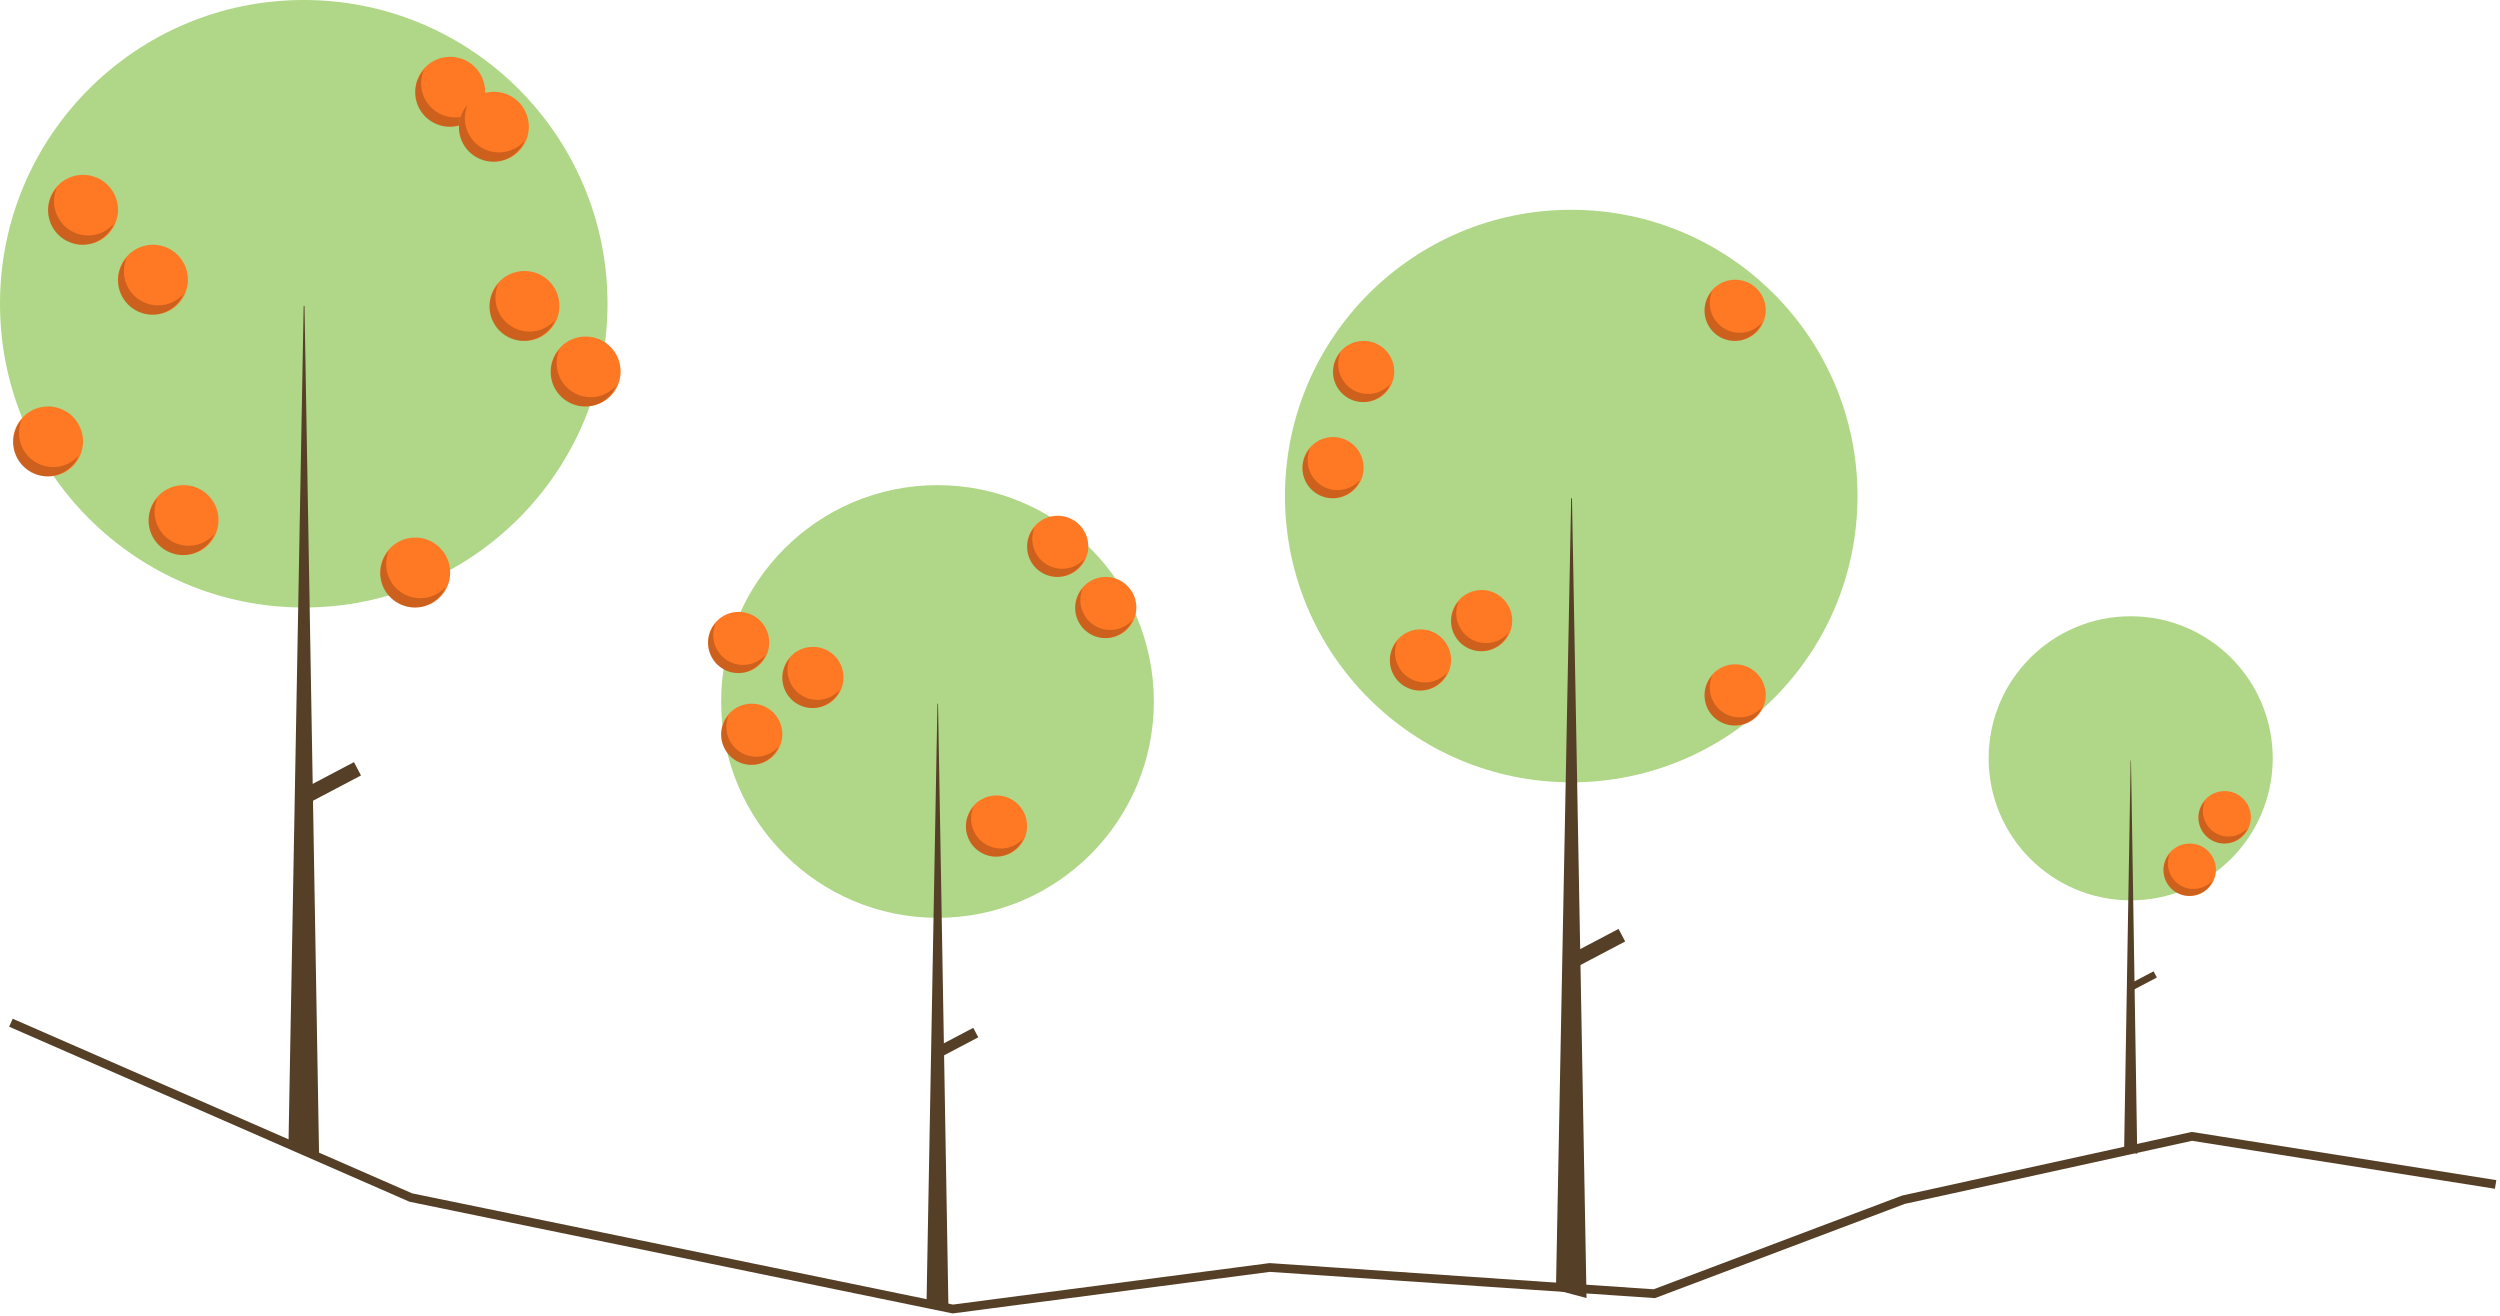 <svg width="572" height="301" viewBox="0 0 572 301" fill="none" xmlns="http://www.w3.org/2000/svg">
<path d="M69.5 139C107.884 139 139 107.884 139 69.5C139 31.116 107.884 0 69.5 0C31.116 0 0 31.116 0 69.5C0 107.884 31.116 139 69.5 139Z" fill="#AFD787"/>
<path d="M359.5 179C395.675 179 425 149.675 425 113.5C425 77.325 395.675 48 359.5 48C323.325 48 294 77.325 294 113.5C294 149.675 323.325 179 359.5 179Z" fill="#AFD787"/>
<path d="M214.5 210C241.838 210 264 187.838 264 160.5C264 133.162 241.838 111 214.5 111C187.162 111 165 133.162 165 160.5C165 187.838 187.162 210 214.5 210Z" fill="#AFD787"/>
<path d="M487.5 206C505.449 206 520 191.449 520 173.5C520 155.551 505.449 141 487.5 141C469.551 141 455 155.551 455 173.5C455 191.449 469.551 206 487.5 206Z" fill="#AFD787"/>
<path d="M73 264L66 262.005L66.014 261.241L68.112 145.404L68.216 139.628L68.22 139.459L68.585 119.222L69.117 89.888V89.884L69.478 70H69.67L70.039 91.541L70.52 119.578L70.863 139.474V139.621L70.878 140.44V140.444L71.543 179.224L71.612 183.078L72.986 263.228L73 264Z" fill="#553F26"/>
<path d="M363 297L356 295.118L356.014 294.397L358.112 185.128L358.216 179.68L358.22 179.521L358.585 160.431L359.117 132.76V132.757L359.478 114H359.67L360.039 134.32L360.52 160.767L360.863 179.534V179.673L360.878 180.446V180.449L361.543 217.031L361.612 220.666L362.986 296.272L363 297Z" fill="#553F26"/>
<path d="M217 299L212 297.581L212.01 297.037L213.508 214.638L213.583 210.529L213.586 210.409L213.847 196.014L214.226 175.147V175.144L214.485 161H214.621L214.885 176.323L215.228 196.267L215.474 210.419V210.524L215.484 211.107V211.109L215.959 238.695L216.008 241.437L216.99 298.451L217 299Z" fill="#553F26"/>
<path d="M489 264L486 263.074L486.006 262.72L486.905 208.981L486.95 206.302L486.951 206.223L487.108 196.835L487.336 183.226V183.225L487.491 174H487.573L487.731 183.993L487.937 197L488.084 206.23V206.298L488.09 206.678V206.68L488.376 224.671L488.405 226.459L488.994 263.642L489 264Z" fill="#553F26"/>
<path d="M80.988 174.373L69.465 180.442L71.071 183.493L82.594 177.424L80.988 174.373Z" fill="#553F26"/>
<path d="M370.327 212.531L359.467 218.251L360.98 221.127L371.84 215.407L370.327 212.531Z" fill="#553F26"/>
<path d="M222.682 235.165L214.475 239.487L215.619 241.661L223.826 237.338L222.682 235.165Z" fill="#553F26"/>
<path d="M492.739 222.236L487.369 225.064L488.117 226.485L493.487 223.657L492.739 222.236Z" fill="#553F26"/>
<path d="M2.5 234L94 274L218 299.5L290.5 290L378.5 296L435.5 274.5L501.5 260L571 271" stroke="#553F26" stroke-width="2"/>
<circle cx="19" cy="48" r="8" fill="#FF7823"/>
<path opacity="0.2" d="M12.982 43C11.285 46.964 13.127 51.551 17.095 53.245C18.6 53.888 20.27 54.042 21.867 53.686C23.465 53.33 24.911 52.482 26 51.26C24.304 55.224 19.712 57.064 15.744 55.37C11.777 53.675 9.935 49.089 11.631 45.125C11.963 44.348 12.419 43.63 12.982 43Z" fill="black"/>
<circle cx="103" cy="21" r="8" fill="#FF7823"/>
<path opacity="0.2" d="M96.982 16C95.285 19.964 97.127 24.551 101.095 26.245C102.6 26.888 104.27 27.043 105.868 26.686C107.465 26.33 108.911 25.482 110 24.26C108.304 28.224 103.712 30.064 99.744 28.37C95.776 26.675 93.935 22.088 95.631 18.125C95.963 17.348 96.419 16.631 96.982 16Z" fill="black"/>
<circle cx="11" cy="101" r="8" fill="#FF7823"/>
<path opacity="0.2" d="M4.982 96C3.285 99.964 5.127 104.551 9.095 106.245C10.6 106.888 12.27 107.042 13.867 106.686C15.465 106.33 16.911 105.482 18 104.26C16.304 108.224 11.712 110.064 7.744 108.37C3.776 106.675 1.935 102.089 3.631 98.125C3.963 97.348 4.419 96.63 4.982 96Z" fill="black"/>
<circle cx="134" cy="85" r="8" fill="#FF7823"/>
<path opacity="0.2" d="M127.982 80C126.285 83.964 128.127 88.551 132.095 90.245C133.6 90.888 135.27 91.043 136.868 90.686C138.465 90.33 139.911 89.482 141 88.26C139.304 92.224 134.712 94.064 130.744 92.37C126.776 90.675 124.935 86.088 126.631 82.125C126.963 81.348 127.419 80.63 127.982 80Z" fill="black"/>
<circle cx="42" cy="119" r="8" fill="#FF7823"/>
<path opacity="0.2" d="M35.982 114C34.285 117.964 36.127 122.551 40.095 124.245C41.6 124.888 43.27 125.042 44.867 124.686C46.465 124.33 47.911 123.482 49 122.26C47.304 126.224 42.712 128.064 38.744 126.37C34.776 124.675 32.935 120.089 34.631 116.125C34.963 115.348 35.419 114.631 35.982 114Z" fill="black"/>
<circle cx="120" cy="70" r="8" fill="#FF7823"/>
<path opacity="0.2" d="M113.982 65C112.285 68.964 114.127 73.551 118.095 75.245C119.6 75.888 121.27 76.043 122.868 75.686C124.465 75.33 125.911 74.482 127 73.26C125.304 77.224 120.712 79.064 116.744 77.37C112.776 75.675 110.935 71.088 112.631 67.125C112.963 66.348 113.419 65.63 113.982 65Z" fill="black"/>
<circle cx="253" cy="139" r="7" fill="#FF7823"/>
<path opacity="0.2" d="M247.734 134.625C246.25 138.093 247.861 142.107 251.333 143.59C252.65 144.152 254.111 144.287 255.509 143.976C256.907 143.664 258.172 142.921 259.125 141.853C257.641 145.321 253.623 146.931 250.151 145.449C246.679 143.966 245.068 139.952 246.552 136.484C246.843 135.805 247.242 135.177 247.734 134.625Z" fill="black"/>
<circle cx="397" cy="71" r="7" fill="#FF7823"/>
<path opacity="0.2" d="M391.734 66.625C390.25 70.093 391.861 74.107 395.333 75.59C396.65 76.152 398.111 76.287 399.509 75.975C400.907 75.664 402.172 74.921 403.125 73.853C401.641 77.321 397.623 78.931 394.151 77.449C390.679 75.966 389.068 71.953 390.552 68.484C390.843 67.805 391.242 67.177 391.734 66.625Z" fill="black"/>
<circle cx="397" cy="159" r="7" fill="#FF7823"/>
<path opacity="0.2" d="M391.734 154.625C390.25 158.093 391.861 162.107 395.333 163.59C396.65 164.152 398.111 164.287 399.509 163.976C400.907 163.664 402.172 162.921 403.125 161.853C401.641 165.321 397.623 166.931 394.151 165.449C390.679 163.966 389.068 159.952 390.552 156.484C390.843 155.805 391.242 155.177 391.734 154.625Z" fill="black"/>
<circle cx="305" cy="107" r="7" fill="#FF7823"/>
<path opacity="0.2" d="M299.734 102.625C298.25 106.093 299.861 110.107 303.333 111.59C304.65 112.152 306.111 112.287 307.509 111.976C308.907 111.664 310.172 110.921 311.125 109.853C309.641 113.321 305.623 114.931 302.151 113.449C298.679 111.966 297.068 107.952 298.552 104.484C298.843 103.805 299.242 103.177 299.734 102.625Z" fill="black"/>
<circle cx="312" cy="85" r="7" fill="#FF7823"/>
<path opacity="0.2" d="M306.734 80.625C305.25 84.093 306.861 88.107 310.333 89.59C311.65 90.152 313.111 90.287 314.509 89.975C315.907 89.664 317.172 88.921 318.125 87.853C316.641 91.321 312.623 92.931 309.151 91.449C305.679 89.966 304.068 85.953 305.552 82.484C305.843 81.805 306.242 81.177 306.734 80.625Z" fill="black"/>
<circle cx="325" cy="151" r="7" fill="#FF7823"/>
<path opacity="0.2" d="M319.734 146.625C318.25 150.093 319.861 154.107 323.333 155.59C324.65 156.152 326.111 156.287 327.509 155.976C328.907 155.664 330.172 154.921 331.125 153.853C329.641 157.321 325.623 158.931 322.151 157.449C318.679 155.966 317.068 151.952 318.552 148.484C318.843 147.805 319.242 147.177 319.734 146.625Z" fill="black"/>
<circle cx="339" cy="142" r="7" fill="#FF7823"/>
<path opacity="0.2" d="M333.734 137.625C332.25 141.093 333.861 145.107 337.333 146.59C338.65 147.152 340.111 147.287 341.509 146.976C342.907 146.664 344.172 145.921 345.125 144.853C343.641 148.321 339.623 149.931 336.151 148.449C332.679 146.966 331.068 142.952 332.552 139.484C332.843 138.805 333.242 138.177 333.734 137.625Z" fill="black"/>
<circle cx="169" cy="147" r="7" fill="#FF7823"/>
<path opacity="0.2" d="M163.734 142.625C162.25 146.093 163.861 150.107 167.333 151.59C168.65 152.152 170.111 152.287 171.509 151.976C172.907 151.664 174.172 150.921 175.125 149.853C173.641 153.321 169.623 154.931 166.151 153.449C162.679 151.966 161.068 147.952 162.552 144.484C162.843 143.805 163.242 143.177 163.734 142.625Z" fill="black"/>
<circle cx="186" cy="155" r="7" fill="#FF7823"/>
<path opacity="0.2" d="M180.734 150.625C179.25 154.093 180.861 158.107 184.333 159.59C185.65 160.152 187.111 160.287 188.509 159.976C189.907 159.664 191.172 158.921 192.125 157.853C190.641 161.321 186.623 162.931 183.151 161.449C179.679 159.966 178.068 155.952 179.552 152.484C179.843 151.805 180.242 151.177 180.734 150.625Z" fill="black"/>
<circle cx="228" cy="189" r="7" fill="#FF7823"/>
<path opacity="0.2" d="M222.734 184.625C221.25 188.093 222.861 192.107 226.333 193.59C227.65 194.152 229.111 194.287 230.509 193.976C231.907 193.664 233.172 192.921 234.125 191.853C232.641 195.321 228.623 196.931 225.151 195.449C221.679 193.966 220.068 189.952 221.552 186.484C221.843 185.805 222.242 185.177 222.734 184.625Z" fill="black"/>
<circle cx="172" cy="168" r="7" fill="#FF7823"/>
<path opacity="0.2" d="M166.734 163.625C165.25 167.093 166.861 171.107 170.333 172.59C171.65 173.152 173.111 173.287 174.509 172.976C175.907 172.664 177.172 171.921 178.125 170.853C176.641 174.321 172.623 175.931 169.151 174.449C165.679 172.966 164.068 168.952 165.552 165.484C165.843 164.805 166.242 164.177 166.734 163.625Z" fill="black"/>
<circle cx="242" cy="125" r="7" fill="#FF7823"/>
<path opacity="0.2" d="M236.734 120.625C235.25 124.093 236.861 128.107 240.333 129.59C241.65 130.152 243.111 130.287 244.509 129.976C245.907 129.664 247.172 128.921 248.125 127.853C246.641 131.321 242.623 132.931 239.151 131.449C235.679 129.966 234.068 125.952 235.552 122.484C235.843 121.805 236.242 121.177 236.734 120.625Z" fill="black"/>
<circle cx="35" cy="64" r="8" fill="#FF7823"/>
<path opacity="0.2" d="M28.982 59C27.285 62.964 29.127 67.551 33.095 69.245C34.6 69.888 36.27 70.043 37.867 69.686C39.465 69.33 40.911 68.482 42 67.26C40.304 71.224 35.712 73.064 31.744 71.37C27.776 69.675 25.935 65.088 27.631 61.125C27.963 60.348 28.419 59.63 28.982 59Z" fill="black"/>
<circle cx="113" cy="29" r="8" fill="#FF7823"/>
<path opacity="0.2" d="M106.982 24C105.285 27.964 107.127 32.551 111.095 34.245C112.6 34.888 114.27 35.042 115.868 34.686C117.465 34.33 118.911 33.482 120 32.26C118.304 36.224 113.712 38.064 109.744 36.37C105.776 34.675 103.935 30.088 105.631 26.125C105.963 25.348 106.419 24.631 106.982 24Z" fill="black"/>
<circle cx="95" cy="131" r="8" fill="#FF7823"/>
<path opacity="0.2" d="M88.982 126C87.285 129.964 89.127 134.551 93.095 136.245C94.6 136.888 96.27 137.042 97.868 136.686C99.465 136.33 100.911 135.482 102 134.26C100.304 138.224 95.712 140.064 91.744 138.37C87.776 136.675 85.935 132.089 87.631 128.125C87.963 127.348 88.419 126.631 88.982 126Z" fill="black"/>
<circle cx="501" cy="199" r="6" fill="#FF7823"/>
<path opacity="0.2" d="M496.486 195.25C495.214 198.223 496.595 201.663 499.571 202.934C500.7 203.416 501.952 203.532 503.151 203.265C504.349 202.998 505.433 202.361 506.25 201.445C504.978 204.418 501.534 205.798 498.558 204.527C495.582 203.257 494.201 199.816 495.473 196.843C495.722 196.261 496.064 195.723 496.486 195.25Z" fill="black"/>
<circle cx="509" cy="187" r="6" fill="#FF7823"/>
<path opacity="0.2" d="M504.486 183.25C503.214 186.223 504.595 189.663 507.571 190.934C508.7 191.416 509.952 191.532 511.151 191.265C512.349 190.998 513.433 190.361 514.25 189.445C512.978 192.418 509.534 193.798 506.558 192.527C503.582 191.257 502.201 187.816 503.473 184.843C503.722 184.261 504.064 183.723 504.486 183.25Z" fill="black"/>
</svg>
